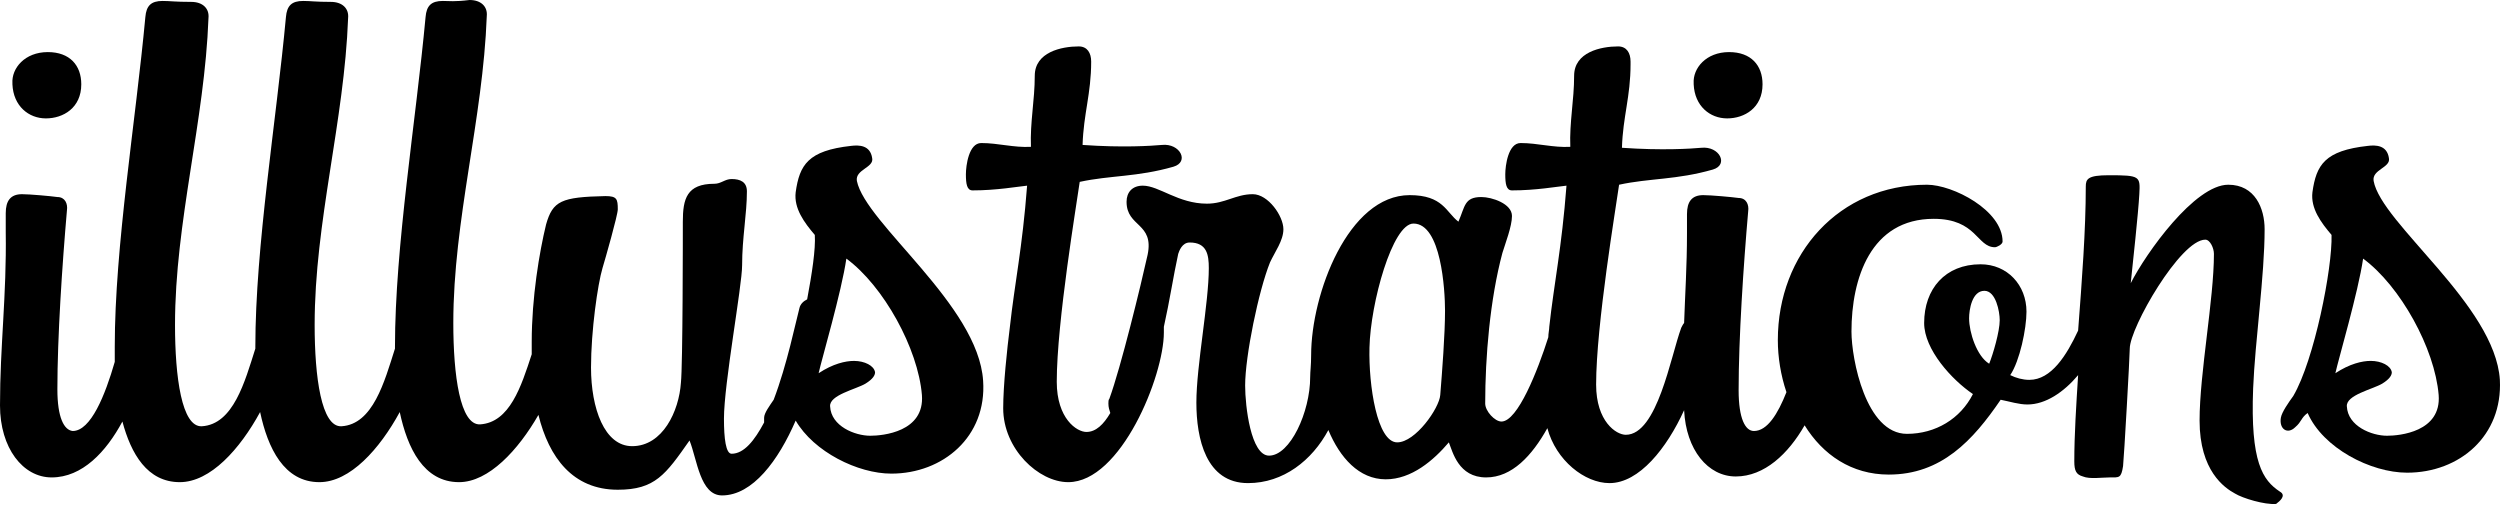 <svg width="189" height="39" viewBox="0 0 189 39" fill="none" xmlns="http://www.w3.org/2000/svg">
<path d="M3.469 8.951C4.771 8.951 6.145 8.163 6.145 6.373C6.145 4.941 5.277 3.938 3.614 3.938C1.879 3.938 0.866 5.156 0.939 6.301V6.373C1.011 8.02 2.168 8.951 3.469 8.951Z" fill="black"/>
<path d="M64.78 13.678C64.636 12.819 66.082 12.675 65.937 11.959C65.792 10.957 64.925 10.957 64.346 11.028C61.093 11.386 60.442 12.461 60.153 14.537C60.008 15.755 60.804 16.829 61.599 17.76C61.671 18.834 61.382 20.696 61.021 22.63C60.731 22.773 60.514 22.988 60.442 23.274C60.153 24.348 59.502 27.571 58.49 30.221C58.201 30.65 57.767 31.223 57.767 31.581C57.767 31.724 57.767 31.868 57.767 31.939C57.044 33.3 56.249 34.303 55.309 34.303C54.875 34.303 54.731 33.157 54.731 31.653C54.731 29.003 56.104 21.627 56.104 20.052C56.104 17.975 56.466 16.184 56.466 14.466C56.466 13.75 55.96 13.535 55.309 13.535C54.803 13.535 54.514 13.893 54.008 13.893C51.911 13.893 51.622 15.039 51.622 16.757C51.622 17.474 51.622 27.643 51.477 28.932C51.333 31.08 50.103 33.73 47.79 33.73C45.693 33.73 44.681 30.865 44.681 27.786C44.681 24.993 45.187 21.484 45.549 20.267C45.766 19.55 46.705 16.256 46.705 15.826C46.705 15.039 46.633 14.824 45.766 14.824C42.44 14.896 41.789 15.182 41.283 16.972C40.777 19.049 40.198 22.486 40.198 25.852C40.198 26.139 40.198 26.497 40.198 26.783C39.403 29.218 38.535 31.939 36.294 32.083C34.776 32.154 34.27 28.359 34.27 24.42C34.27 16.614 36.511 9.023 36.8 1.217C36.873 0.501 36.367 0 35.499 0C34.342 0.143 33.981 0.072 33.475 0.072C32.607 0.072 32.245 0.43 32.173 1.289C31.45 9.095 29.86 18.619 29.86 26.21C29.86 26.282 29.86 26.282 29.86 26.354C29.064 28.86 28.197 32.083 25.811 32.226C24.293 32.297 23.787 28.502 23.787 24.563C23.787 16.757 26.028 9.166 26.317 1.361C26.389 0.645 25.883 0.143 25.016 0.143C23.859 0.143 23.497 0.072 22.919 0.072C22.051 0.072 21.69 0.43 21.617 1.289C20.895 9.095 19.304 18.619 19.304 26.21C19.304 26.282 19.304 26.282 19.304 26.354C18.509 28.86 17.641 32.083 15.255 32.226C13.737 32.297 13.231 28.502 13.231 24.563C13.231 16.757 15.472 9.166 15.761 1.361C15.834 0.645 15.328 0.143 14.46 0.143C13.231 0.143 12.869 0.072 12.291 0.072C11.423 0.072 11.062 0.43 10.989 1.289C10.267 9.095 8.676 18.619 8.676 26.21C8.676 26.568 8.676 26.927 8.676 27.356C7.953 29.863 6.868 32.584 5.495 32.584C4.844 32.512 4.338 31.581 4.338 29.433C4.338 25.494 4.699 20.052 5.061 15.898C5.133 15.397 4.916 14.896 4.338 14.896C3.832 14.824 2.241 14.681 1.663 14.681C0.795 14.681 0.434 15.182 0.434 16.113V17.545C0.506 22.343 0 26.139 0 30.65C0 33.873 1.735 36.093 3.904 36.093C6.218 36.093 8.025 34.159 9.254 31.868C9.905 34.303 11.134 36.451 13.592 36.451C15.906 36.451 18.147 33.944 19.665 31.152C20.244 33.873 21.473 36.451 24.148 36.451C26.462 36.451 28.703 33.944 30.221 31.152C30.799 33.873 32.029 36.451 34.704 36.451C36.945 36.451 39.186 34.016 40.705 31.366C41.5 34.589 43.307 37.024 46.705 37.024C49.525 37.024 50.32 35.878 52.128 33.3C52.706 34.732 52.923 37.454 54.586 37.454C56.9 37.454 58.852 34.804 60.153 31.796C61.527 34.159 64.853 35.806 67.383 35.806C71.287 35.806 74.613 33.014 74.324 28.788C73.962 23.059 65.431 16.901 64.78 13.678ZM65.792 32.942C64.636 32.942 62.828 32.226 62.756 30.722C62.684 29.863 64.708 29.433 65.431 29.003C66.009 28.645 66.154 28.359 66.154 28.144C66.082 27.643 65.359 27.285 64.563 27.285C63.913 27.285 62.973 27.499 61.888 28.215C62.105 27.213 63.623 22.057 63.985 19.55C66.805 21.627 69.407 26.354 69.697 29.863C69.913 32.656 66.732 32.942 65.792 32.942Z" fill="black"/>
<path d="M130.573 8.951C131.875 8.951 133.248 8.163 133.248 6.373C133.248 4.941 132.381 3.938 130.718 3.938C128.982 3.938 127.97 5.156 128.042 6.301V6.373C128.115 8.02 129.272 8.951 130.573 8.951Z" fill="black"/>
<path d="M172.361 37.167C171.06 36.308 170.12 34.947 170.337 29.361C170.482 25.781 171.205 20.839 171.205 17.33C171.205 15.755 170.482 13.965 168.457 13.965C165.927 13.965 162.24 19.121 161.083 21.412C161.227 20.052 161.661 16.041 161.733 14.681C161.806 13.32 161.806 13.248 159.42 13.248C157.829 13.248 157.685 13.535 157.685 14.108C157.685 17.402 157.395 21.198 157.106 24.993C156.239 26.855 155.082 28.717 153.419 28.717C152.913 28.717 152.407 28.574 151.973 28.359C152.696 27.285 153.202 24.85 153.202 23.561C153.202 21.555 151.756 19.98 149.732 19.98C147.057 19.98 145.466 21.842 145.466 24.42C145.466 26.425 147.563 28.717 149.153 29.791C148.213 31.653 146.334 32.799 144.165 32.799C141.056 32.799 139.971 27.141 139.971 25.065C139.971 21.054 141.417 16.543 146.189 16.543C149.443 16.543 149.443 18.691 150.816 18.691C150.961 18.691 151.395 18.476 151.395 18.261C151.395 15.898 147.635 13.965 145.683 13.965C139.031 13.965 134.404 19.192 134.404 25.709C134.404 26.998 134.621 28.359 135.055 29.648C134.404 31.295 133.609 32.584 132.597 32.584C131.946 32.584 131.44 31.653 131.44 29.505C131.44 25.566 131.801 20.123 132.163 15.97C132.235 15.469 132.018 14.967 131.44 14.967C130.934 14.896 129.343 14.752 128.765 14.752C127.897 14.752 127.536 15.254 127.536 16.185V17.617C127.536 20.123 127.391 22.272 127.319 24.42C127.247 24.492 127.174 24.635 127.102 24.778C126.307 26.927 125.295 32.87 122.909 32.87C122.186 32.87 120.667 31.868 120.667 29.075C120.667 24.563 122.186 15.54 122.403 13.965C124.716 13.463 126.741 13.607 129.488 12.819C130.717 12.461 129.994 11.028 128.62 11.172C127.825 11.243 125.656 11.386 122.619 11.172C122.692 8.808 123.27 7.305 123.27 4.87V4.655C123.27 4.01 122.981 3.509 122.33 3.509C121.029 3.509 119.004 3.939 119.004 5.729C119.004 7.591 118.643 9.238 118.715 11.1C117.414 11.172 116.257 10.814 114.956 10.814C114.016 10.814 113.799 12.532 113.799 13.177C113.799 13.893 113.871 14.394 114.305 14.394C116.113 14.394 117.703 14.108 118.426 14.036C118.065 18.763 117.486 21.412 117.125 24.706C117.125 24.921 117.052 25.208 117.052 25.494C116.257 28.001 114.739 31.868 113.51 31.868C113.004 31.868 112.281 31.08 112.281 30.507C112.281 26.998 112.642 22.63 113.582 19.121C113.799 18.405 114.305 17.116 114.305 16.328C114.305 15.397 112.787 14.896 111.991 14.896C110.69 14.896 110.762 15.612 110.256 16.758C109.316 16.041 109.099 14.752 106.569 14.752C101.942 14.752 99.122 22.2 99.122 26.855C99.122 27.643 99.05 28.072 99.05 28.502C99.05 31.152 97.532 34.446 95.941 34.446C94.567 34.446 94.133 30.722 94.133 29.146C94.133 26.927 95.146 21.985 96.013 19.837C96.375 19.049 97.025 18.19 97.025 17.33C97.025 16.328 95.869 14.681 94.712 14.681C93.41 14.681 92.615 15.397 91.242 15.397C89.073 15.397 87.627 14.036 86.397 14.036C85.602 14.036 85.168 14.537 85.168 15.254C85.168 17.187 87.265 16.829 86.759 19.264C86.253 21.555 84.735 27.786 83.867 30.149C83.795 30.221 83.795 30.364 83.795 30.507C83.795 30.794 83.867 31.009 83.939 31.223C83.433 32.083 82.855 32.656 82.132 32.656C81.409 32.656 79.891 31.653 79.891 28.86C79.891 24.349 81.409 15.325 81.626 13.75C83.939 13.248 85.964 13.392 88.711 12.604C89.94 12.246 89.217 10.814 87.844 10.957C87.048 11.028 84.879 11.172 81.843 10.957C81.915 8.594 82.493 7.09 82.493 4.655C82.493 4.01 82.204 3.509 81.553 3.509C80.252 3.509 78.228 3.939 78.228 5.729C78.228 7.591 77.866 9.238 77.939 11.1C76.637 11.172 75.48 10.814 74.179 10.814C73.239 10.814 73.022 12.532 73.022 13.177C73.022 13.893 73.094 14.394 73.528 14.394C75.336 14.394 76.926 14.108 77.649 14.036C77.288 18.763 76.709 21.412 76.348 24.706C76.131 26.425 75.842 29.146 75.842 30.865C75.842 33.945 78.517 36.451 80.758 36.451C84.735 36.451 87.988 28.43 87.988 25.136C87.988 24.993 87.988 24.85 87.988 24.706C88.422 22.773 88.711 20.839 89.073 19.192C89.145 18.977 89.362 18.333 89.94 18.333C91.242 18.333 91.386 19.264 91.386 20.267C91.386 22.916 90.446 27.643 90.446 30.436C90.446 33.157 91.169 36.523 94.35 36.523C97.025 36.523 99.195 34.804 100.424 32.512C101.291 34.589 102.737 36.236 104.762 36.236C106.714 36.236 108.376 34.804 109.533 33.443C109.822 34.159 110.256 36.093 112.353 36.093C114.305 36.093 115.823 34.446 116.98 32.369C117.631 34.804 119.8 36.523 121.68 36.523C123.921 36.523 126.018 33.873 127.319 31.009C127.464 34.016 129.126 36.021 131.223 36.021C133.392 36.021 135.2 34.303 136.429 32.154C137.802 34.374 139.971 35.878 142.791 35.878C146.767 35.878 149.153 33.3 151.25 30.221C151.973 30.364 152.624 30.579 153.274 30.579C154.648 30.579 156.022 29.648 157.106 28.359C156.962 30.65 156.817 32.87 156.817 34.876C156.817 35.592 156.962 35.878 157.468 36.021C157.974 36.236 158.914 36.093 159.492 36.093C160.215 36.093 160.36 36.165 160.504 35.234C160.577 34.589 161.01 26.927 161.01 26.354C161.01 24.778 164.842 18.118 166.722 18.118C167.084 18.118 167.373 18.763 167.373 19.192C167.373 22.63 166.288 28.215 166.288 31.796C166.288 35.592 168.168 36.881 168.963 37.31C169.542 37.668 171.205 38.17 172.072 38.098C172.361 37.883 172.868 37.454 172.361 37.167ZM108.883 29.863C108.81 30.865 107.003 33.443 105.629 33.443C104.111 33.443 103.46 29.146 103.532 26.282C103.605 22.916 105.268 16.901 106.858 16.901C108.955 16.901 109.244 21.914 109.244 23.489C109.244 25.279 109.027 28.072 108.883 29.863ZM150.382 27.499C149.443 26.927 148.864 25.136 148.864 24.062C148.864 23.418 149.081 21.985 150.021 21.985C150.889 21.985 151.178 23.561 151.178 24.205C151.178 25.065 150.672 26.783 150.382 27.499Z" fill="black"/>
<path d="M188.99 28.716C188.628 23.059 180.025 16.9 179.446 13.678C179.302 12.818 180.748 12.675 180.603 11.959C180.459 10.957 179.591 10.957 179.013 11.028C175.759 11.386 175.108 12.46 174.819 14.537C174.675 15.755 175.47 16.829 176.265 17.76C176.337 20.266 174.964 27.213 173.373 29.934C173.012 30.435 172.506 31.151 172.433 31.581C172.289 32.44 172.939 32.87 173.518 32.297C174.024 31.867 173.952 31.581 174.458 31.223C175.614 33.873 179.229 35.735 181.977 35.735C185.953 35.735 189.207 32.942 188.99 28.716ZM180.459 32.942C179.302 32.942 177.494 32.225 177.422 30.722C177.35 29.862 179.374 29.433 180.097 29.003C180.675 28.645 180.82 28.358 180.82 28.144C180.748 27.642 180.025 27.284 179.229 27.284C178.579 27.284 177.639 27.499 176.554 28.215C176.771 27.213 178.29 22.056 178.651 19.55C181.471 21.627 184.074 26.353 184.363 29.862C184.58 32.655 181.398 32.942 180.459 32.942Z" fill="black"/>
</svg>
